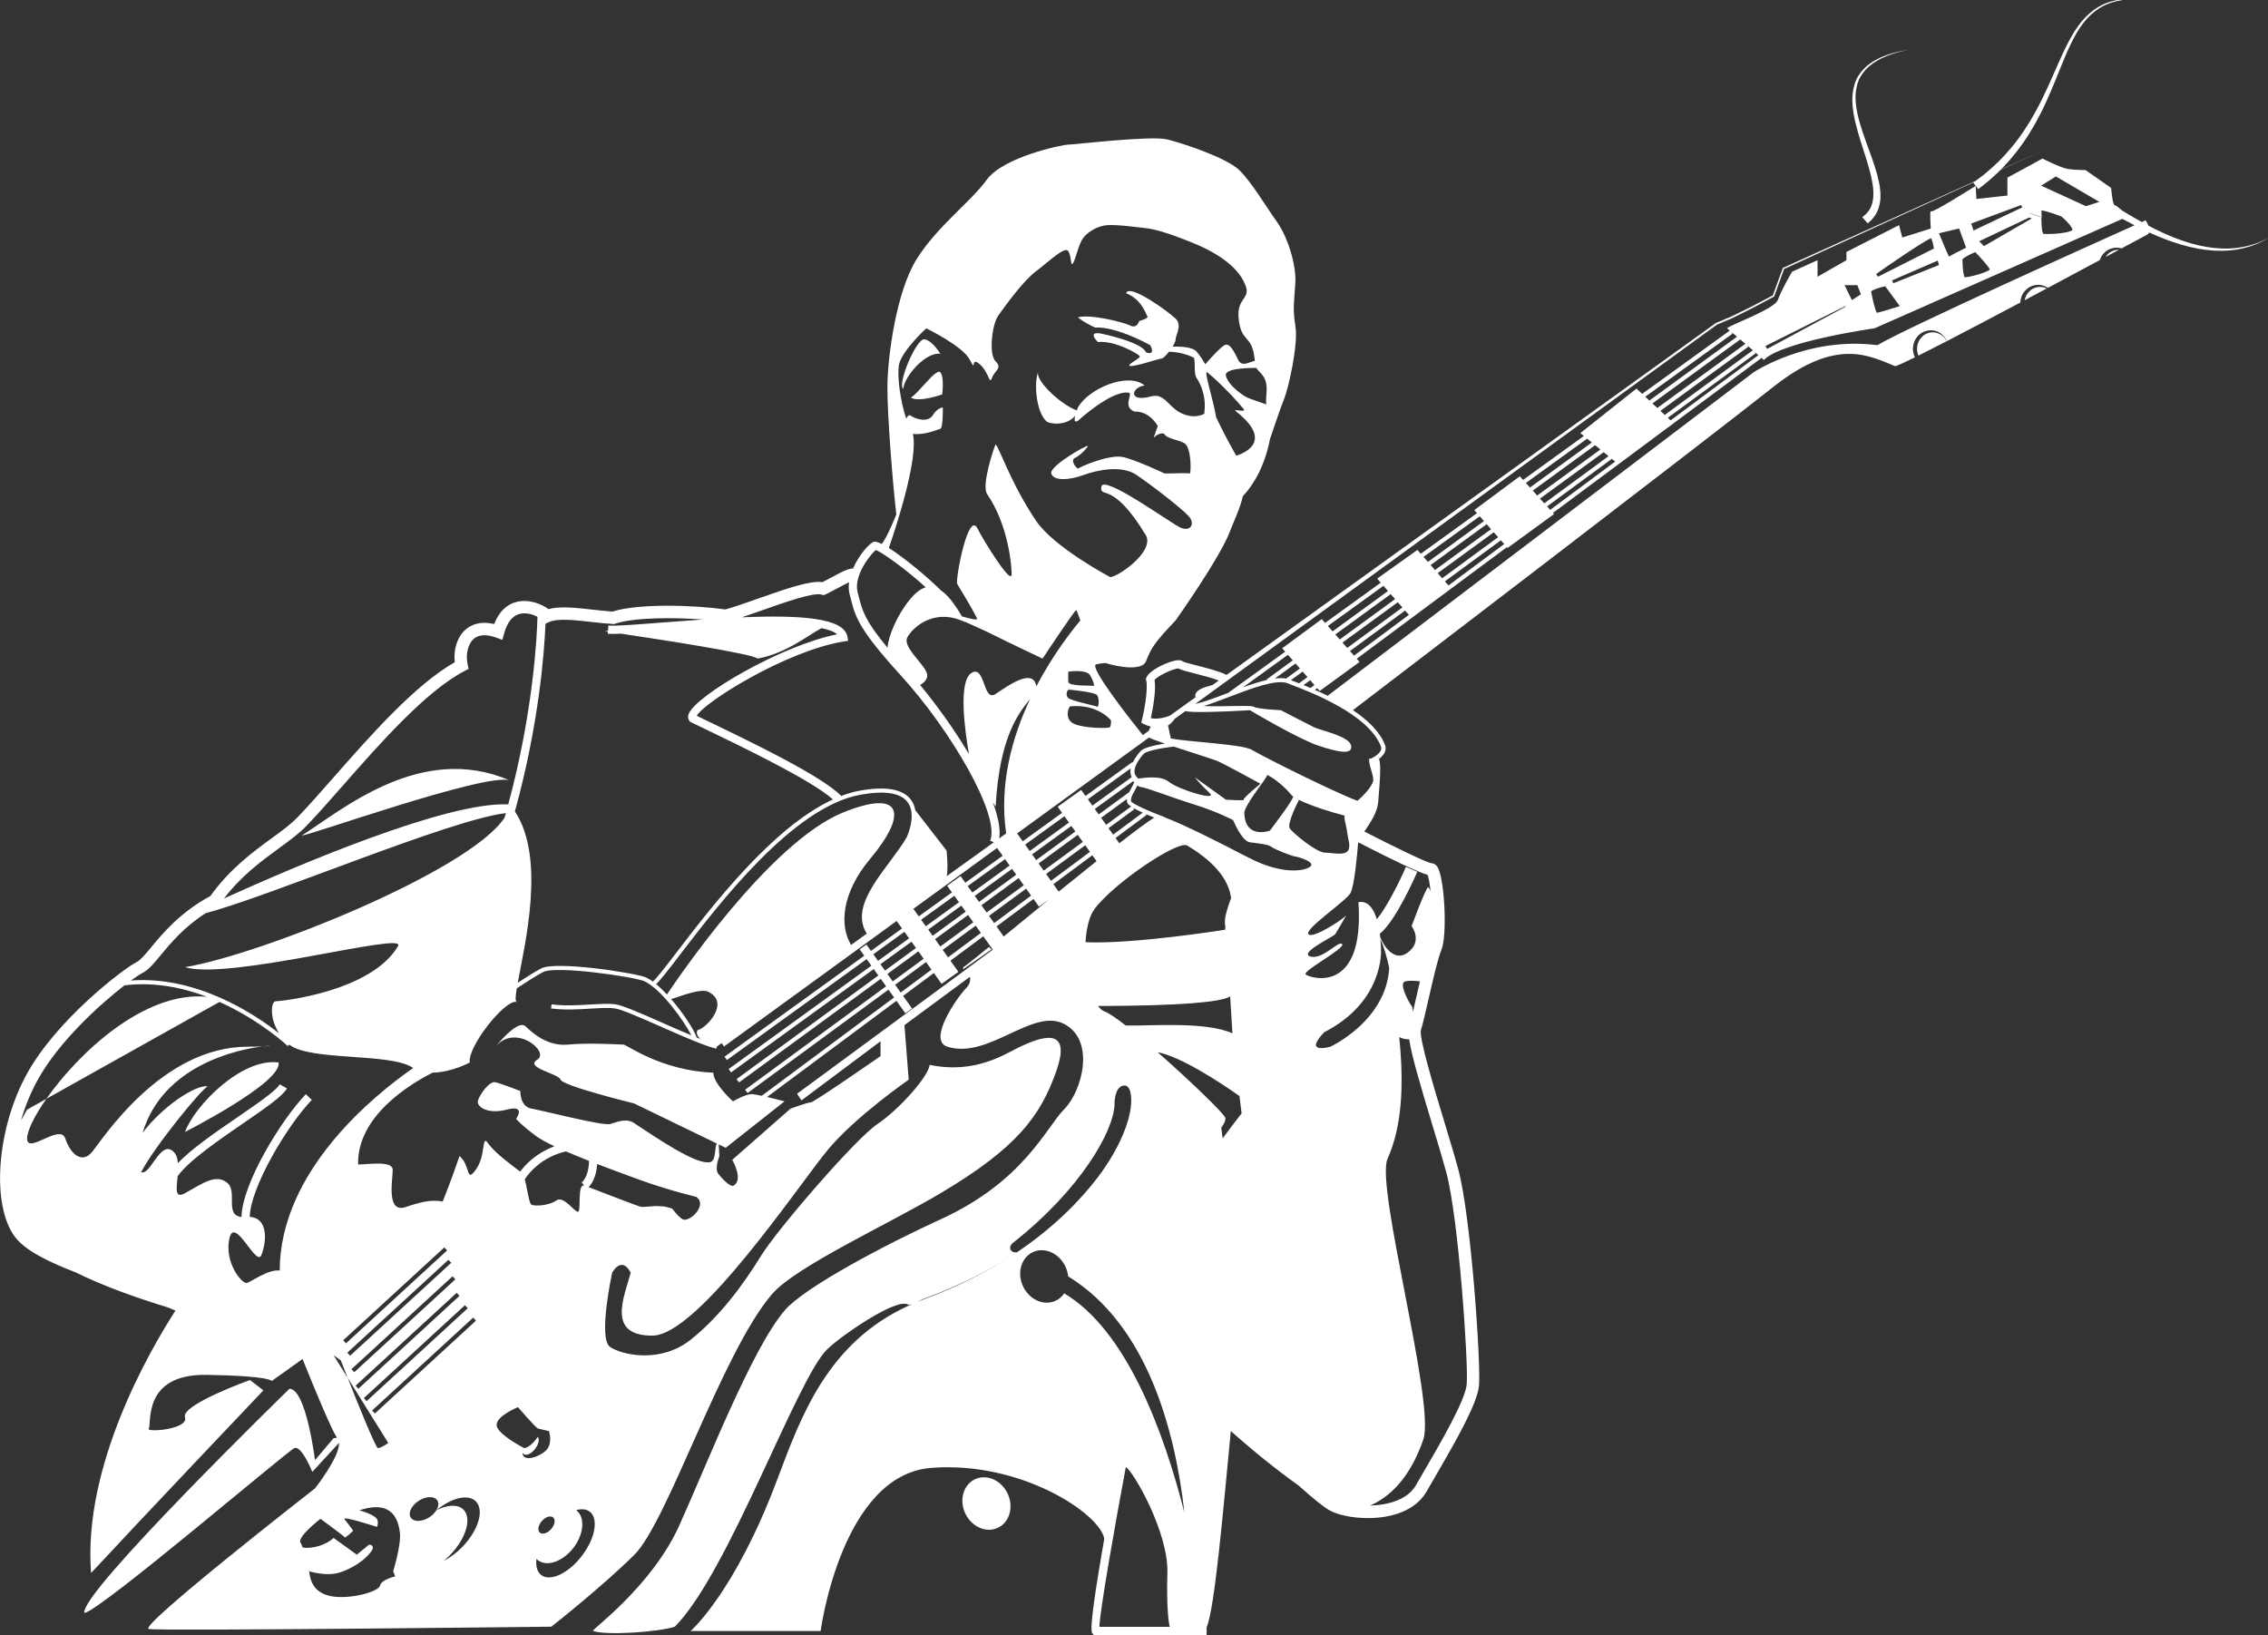 <?xml version="1.0" encoding="UTF-8" standalone="no"?>
<!-- Created with Inkscape (http://www.inkscape.org/) -->

<svg
   xmlns:dc="http://purl.org/dc/elements/1.1/"
   xmlns:cc="http://creativecommons.org/ns#"
   xmlns:rdf="http://www.w3.org/1999/02/22-rdf-syntax-ns#"
   xmlns:svg="http://www.w3.org/2000/svg"
   xmlns="http://www.w3.org/2000/svg"
   xmlns:sodipodi="http://sodipodi.sourceforge.net/DTD/sodipodi-0.dtd"
   xmlns:inkscape="http://www.inkscape.org/namespaces/inkscape"
   width="193.001mm"
   height="139.144mm"
   viewBox="0 0 193.001 139.144"
   version="1.1"
   id="svg8"
   sodipodi:docname="bb-king.svg"
   inkscape:version="0.92.2 (5c3e80d, 2017-08-06)">
  <rect x="0" y="0" width="193.001" height="139.144" fill="#333333" stroke="none"/>
  <defs
     id="defs2" />
  <sodipodi:namedview
     id="base"
     pagecolor="#ffffff"
     bordercolor="#666666"
     borderopacity="1.0"
     inkscape:pageopacity="0.0"
     inkscape:pageshadow="2"
     inkscape:zoom="1.4142136"
     inkscape:cx="394.94258"
     inkscape:cy="453.8106"
     inkscape:document-units="mm"
     inkscape:current-layer="g825"
     showgrid="false"
     inkscape:window-width="1920"
     inkscape:window-height="1000"
     inkscape:window-x="-11"
     inkscape:window-y="-11"
     inkscape:window-maximized="1"
     fit-margin-top="0"
     fit-margin-left="0"
     fit-margin-right="0"
     fit-margin-bottom="0" />
  <g
     inkscape:label="Layer 1"
     inkscape:groupmode="layer"
     id="layer1"
     transform="translate(-6.898,-26.125)">
    <g
       transform="matrix(0.353,0,0,-0.353,-1.889,197.42)"
       inkscape:label="ink_ext_XXXXXX"
       id="g823">
      <g
         transform="scale(0.1)"
         id="g825">
        <path
           inkscape:connector-curvature="0"
           id="path983"
           style="fill:#ffffff;fill-opacity:1;fill-rule:nonzero;stroke:none"
           d="m 5394.65,4309.534 c -9.67,4.95 -18.81,9.8 -27.17,14.3 l -2.14,1.19 -597.34,-263.77 c 0,0 -223.88,-31.61 -266.99,-76.39 -1.78,1.61 -3.65,3.29 -5.52,4.97 l -211.86,-157.42 0.12,-0.12 -14.21,-10.36 -276.91,-205.74 2.55,-2.82 -111.88,-81.49 -1.64,1.85 -362.03,-269 6.79,-7.68 -96.13,-70 -6,6.83 -5.53,-4.11 c 9.9,-4.34 20.25,-9.08 30.77,-14.26 l 1026.6,779.51 c 0,0 129.36,87.12 298.52,65.54 72.06,42.48 507.14,238.33 620,288.97 m -2036.78,-1105.88 -5.45,2.08 c -27.02,10.34 -87.85,-12.91 -141.5,-33.43 -22.5,-8.59 -43.16,-16.47 -60.36,-21.57 40.73,-2.21 113.62,2.8 120.71,-1.72 9.12,-5.8 65.5,-8.29 65.5,-8.29 0,0 62.19,-32.34 79.61,-40.9 17.41,-8.57 84.58,-21.29 89.56,-44.29 4.97,-22.97 -29.85,-16.8 -79.61,0 -49.75,16.83 -164.19,85.19 -164.19,85.19 0,0 -91.96,-5.74 -136.09,-4.14 -8.81,0.32 -15.7,0.95 -19.59,1.94 l -25.44,-18.47 c -5.78,-8 -11.21,-13.09 -16.35,-16.28 l 6.74,-31.33 c 44.79,-8.28 172.31,-13.74 194.88,-27.07 31.83,-18.75 194.1,-99.92 255.12,-123.15 15.7,13.95 32.63,32.12 37.23,45.78 4.28,12.68 -11.32,40.92 -8.82,55.23 l -3.99,0.21 v 0.2 l 4.68,0.11 3.3,0.26 c 5.61,2.67 29.82,14.95 24.01,29.72 -30.44,77.45 -167.96,130.09 -219.95,149.92 m 215.56,-180.07 c -0.61,1.82 -1.28,3.46 -2.11,4.65 l -0.5,-0.38 c 0.86,-1.16 2.07,-2.62 2.61,-4.27 m -207.4,-90.67 v 0 c -1.91,1.4 -3.43,2.71 -4.38,3.91 -13.27,16.58 -37.88,38.09 -57.92,48.04 0.57,-1.51 -4.62,-9.32 -8.88,-15.34 l 0.46,0.38 c 0,0 -46.99,-61.37 -46.71,-76.29 0.28,-14.93 3.58,-34.84 21.82,-43.13 18.27,-8.28 39.81,0 39.81,0 0,0 60.17,78.53 55.8,82.43 m -51.65,-121.81 c -7.45,6.22 -32.33,8.71 -52.24,11.19 -19.9,2.49 -40.54,53.49 -40.54,53.49 0,0 -40.31,21.15 -93.79,37.66 -53.49,16.52 -118.17,41.95 -128.12,41.95 -2.86,0 -5.95,1.69 -8.91,4 -1.67,-3.74 -3.79,-7.56 -5.92,-11.37 -5.37,-9.57 -11.44,-20.42 -9.08,-27.04 3.01,-6.15 44.65,-24.75 81.4,-38.24 l -0.16,-0.45 c 46.15,-17.35 138.69,-63.89 190.14,-91.09 3.32,-1.54 6.8,-3.23 10.67,-5.28 93.96,-49.87 154.81,-28.3 152.33,-17.11 -2.49,11.19 -38.55,19.9 -41.63,19.9 -3.12,0 -46.68,16.17 -54.15,22.39 m 88.73,-210.21 c 9.95,-12.44 82.94,35.66 89.56,43.95 6.62,8.29 -21.55,-38.15 -24.87,-43.95 -3.33,-5.8 -89.56,-45.61 -59.71,-53.9 29.85,-8.28 67.99,39.8 76.28,29.85 8.3,-9.95 -96.18,-64.68 -87.89,-72.97 8.28,-8.29 142.49,-52.24 127.22,174.14 23.38,4.28 36.71,-16.33 44.32,-41.17 23.53,28.52 53.93,88.67 70.16,126.26 l 27.4,-11.86 c -5.34,-12.35 -52.12,-118.78 -90.3,-149.38 0.36,-2.75 0.67,-5.41 0.96,-8 0.4,-3.95 27.54,-65.11 65.69,-37.75 38.14,27.37 9.95,64.16 9.95,64.16 0,0 31.51,85.94 39.8,94.23 2.37,-2.26 4.28,-5.68 5.87,-9.88 -2.02,17.85 -4.52,32.41 -7.05,39.17 -22.35,6.42 -78.54,32.8 -167.44,78.57 -2.06,-26.02 -9.09,-106.17 -18.79,-122.79 -11.6,-19.9 -111.11,-86.25 -101.16,-98.68 m 251.59,-188.37 c 2.63,11.16 5.53,23.77 8.51,36.79 2.83,12.45 5.78,25.31 8.75,37.93 -12.8,1.44 -31.9,2.68 -38.33,-1.61 -9.95,-6.63 8.3,-44.3 18.25,-57.8 2.4,-3.25 3.06,-8.75 2.82,-15.31 m -8.63,-64.96 c -6.59,-0.52 -16.51,1.03 -24.01,5.45 2.33,-24.05 4.11,-47.31 4.95,-67.16 3.31,-78.69 -3.32,-160.1 -33.18,-226.45 -29.85,-66.34 116.1,-590.401 86.24,-676.639 -24.82,-71.719 -65.09,-131.5 -128.3,-159.191 43.97,1.23 90.74,14.492 110.37,48.851 6.03,10.559 12.98,22.488 20.43,35.301 39.09,67.109 98.17,168.539 102.06,207.547 4.83,48.191 -19.75,403.691 -49.3,512.031 -8.71,31.93 -20.74,71.67 -33.47,113.72 -31.39,103.71 -50.37,169.21 -55.79,206.54 m -204.82,17.01 c -52.24,-54.73 14.94,-34.83 14.94,-34.83 0,0 133.87,61.41 141.74,189.39 -5.42,25.64 -12.42,50.13 -21.18,69.48 1.32,-14.58 1.32,-25.03 1.32,-25.03 0,0 8.71,-124.39 -136.82,-199.01 m -199.2,-195.71 -5.21,41.85 c -46.82,33.02 -140.72,94.87 -197.24,105.63 76.56,-67.19 158.04,-145.87 162.85,-157.43 2.18,-5.27 -2.09,-14.28 -9.45,-24.63 1.02,-7.1 2.17,-15.71 3.42,-25.68 27.17,37 45.63,60.26 45.63,60.26 m -173.22,-1237.611 c -2.91,9.961 -8.15,51.121 -5.7,129.571 3.1,98.878 -83,246.519 -100.18,255.562 -27.63,-147.512 -62.34,-345.32 -63.8,-385.133 z m 35.3,275.403 c -22.33,198.218 -89.37,451.868 -279.81,569.158 l -0.27,-1.11 c -0.69,8.47 -2.94,17.11 -6.91,25.44 -15.42,32.23 -50.7,47.45 -78.78,34.01 -28.1,-13.43 -38.38,-50.45 -22.95,-82.67 15.41,-32.23 50.69,-47.45 78.77,-34.01 8.42,4.02 15.18,10.18 20.18,17.66 v -0.01 c 149.73,-88.76 239.56,-331.199 289.77,-528.468 m -403.8,627.308 c 91.9,61.79 153.63,127.01 193.61,179 58.01,75.41 93.17,163.49 78.93,211.03 l -0.16,0.4 -0.68,1.73 c -2.89,6.7 -8.1,12.28 -17.61,9.11 -19.9,-6.63 -18.78,-45.49 -18.78,-45.49 -1.76,-61.57 -78.99,-202.07 -244.41,-332.66 -13.23,-10.43 -6.87,-24.88 9.1,-23.12 -60.56,-40.71 -134.19,-78.71 -223.44,-111.64 -5.78,-2.13 -11.43,-5.16 -17,-7.89 5.58,2.26 11.21,4.51 17,6.65 89.25,32.93 162.88,72.17 223.44,112.88 m 192.08,942.89 -10.18,14.24 -93.88,-69.74 12.74,-17.84 c 30.96,25.06 62.11,50.12 91.32,73.34 m -114.72,-92.33 -24.09,-17.23 -13.18,18.44 -89.14,-66.24 17.3,-24.23 c 32.07,26.38 69.94,57.42 109.11,89.26 m -199.66,-168.39 64.26,47.4 -0.24,0.34 0.22,-0.26 -4.48,6.28 -18.47,25.85 -79.2,-58.85 19.19,-26.85 -40.49,-28.91 -18.64,26.09 -74.19,-55.15 21.66,-30.31 -16.19,-11.57 -21.45,30.02 -311.88,-231.75 c 20.91,-4.87 42.07,-10.57 42.07,-10.57 l -141.8,-111.95 -16.85,8.17 1.51,-28.49 c 0,0 -12.03,-29.26 -2.9,-41.7 9.11,-12.43 29.4,-33.22 36.9,-29.17 25.29,13.66 -2.91,62.17 -2.91,62.17 l 140.67,123.55 c 0,0 41.25,14.93 48.72,14.93 7.46,0 168.11,111.53 168.11,111.53 v 35.79 l -190.66,-142.48 -10.59,16.01 z m -604.92,-437.65 c 1,10.52 2.5,15.53 3.95,17.79 l -199.64,96.64 c 0,0 -172.07,42.25 -177.04,57.2 -4.98,14.94 -87.9,29.04 -56.4,48.11 31.52,19.07 -53.06,88.73 -100.33,31.52 19.9,24.87 57.22,63.39 72.15,49.11 14.92,-14.28 52.24,-49.11 101.99,-44.14 49.75,4.98 126.87,0 134.33,0 7.47,0 90.8,-63.02 216.43,-67.68 0,-26.85 47.27,-69.14 47.27,-69.14 0,0 29.85,17.42 44.78,17.42 4.6,0 13.99,-1.68 24.72,-3.98 l 318.91,236.99 -13.45,18.81 -339.68,-249.21 -5.89,8.03 339.77,249.28 -12.82,17.96 -341.68,-249.67 -5.87,8.03 341.76,249.74 -11.07,15.49 -344.03,-249.12 -5.84,8.07 344.09,249.15 -11.36,15.89 -336.84,-243.26 -5.83,8.06 336.88,243.3 -10.98,15.37 16.19,11.56 10.92,-15.29 74.92,54.11 -12.9,18.06 -416.18,-302.53 -5.83,8.07 c -4.53,-3.28 -8.49,-6.18 -11.67,-8.48 l -1.11,-4.86 c -27.99,6.47 -81.7,30.14 -133.63,53.05 -48.46,21.37 -94.22,41.58 -110.58,43.9 -15.05,2.16 -35.43,0.94 -59.07,-0.47 -29.49,-1.75 -62.95,-3.75 -95.1,0.45 l 1.28,9.88 c 31.24,-4.06 64.17,-2.12 93.23,-0.41 24.16,1.46 45.03,2.69 61.07,0.4 17.71,-2.53 61.95,-22.05 113.19,-44.63 23.66,-10.44 47.66,-21.02 69.34,-30.03 -15.84,32.47 -73.24,113.03 -113.91,130.67 -24.1,10.47 -213.21,38.11 -243.59,21.75 -16.65,-8.96 -42.4,-25.41 -63.27,-39.12 -3.05,-18.57 -3.9,-30.48 -0.46,-32.8 -28.19,6.65 -119.41,-109.44 -112.77,-145.92 0,0 -44.18,-24.13 -89.34,-24.44 -54.27,-27.38 -182.71,-104.62 -179.9,-221.48 23.64,0 83.42,10.18 83.42,-13.03 0,-23.23 -16.55,-106.02 31.55,-89.45 48.09,16.58 66.82,16.64 88.98,13.32 0,0 22.99,57.25 40.41,109.5 27.36,-22.39 14.92,-67.15 39.8,-32.32 24.87,34.83 12.45,87.08 29.86,62.19 16.25,-23.21 60.66,-55.09 76.63,-67.33 14.87,19.92 41.47,45.84 82.75,61.02 -18.65,8.77 -33.73,16.87 -43.08,23.73 -37.31,27.37 -49.44,42.29 -49.44,42.29 0,0 25.04,34.82 -22.23,22.38 -47.26,-12.43 -74.55,7.47 -69.58,22.4 4.98,14.93 27.4,47.22 42.32,43.51 14.93,-3.71 59.73,-21.13 59.73,-21.13 0,0 -1.69,-37.31 26.52,-42.29 28.22,-4.97 172.5,-42.29 189.91,-37.31 17.42,4.97 38.16,14.92 57.65,2.49 19.48,-12.44 119.4,-82.51 163.77,-92.88 23.86,-5.58 29.41,-0.93 31.92,25.71 m -44.36,-111.94 c 7.46,0 -55.98,12.43 -138.06,42.28 -30.09,10.94 -66.42,24.23 -102.25,38.01 -1.2,-17.86 -5.92,-40.59 -20.47,-55.83 32.28,-12.04 115.25,-44.68 123.96,-46.85 9.95,-2.49 34.21,3.11 49.13,0.62 7.94,1.63 28.48,-5.62 28.48,-5.62 0,0 19.4,-26.71 29.36,-26.71 19.9,0 52.87,36.68 29.85,54.1 m -258.15,-757.67 c -8.33,6.371 -19.87,7.282 -32.75,3.66 l 0.22,-0.14 c 21.82,-16.711 18.85,-57.25 -6.64,-90.531 -25.49,-33.289 -63.86,-46.739 -85.67,-30.02 -1.28,0.992 -2.48,2.063 -3.6,3.211 -2.07,-17.121 1.5,-31.281 11.47,-38.918 21.82,-16.703 65.7,3.938 98,46.117 32.29,42.18 40.78,89.922 18.97,106.621 m -87.99,-14.109 c -6.12,5.461 -18.33,1.758 -27.28,-8.289 -8.96,-10.031 -11.28,-22.602 -5.17,-28.063 6.11,-5.449 18.32,-1.73 27.29,8.289 8.96,10.051 11.27,22.602 5.16,28.063 m -68.71,815.159 c 6.4,-21.99 9.8,-57.11 15.97,-60.8 8.31,-4.97 43.14,-2.48 60.55,9.95 17.42,12.44 44.78,-29.86 52.25,-27.36 7.46,2.48 -2.49,68.88 14.92,63.04 l -6.43,7.59 c 13.59,11.55 17.34,34.73 17.76,52.07 -19.5,7.66 -38.38,15.35 -55.68,22.8 -1.25,-0.31 -2.45,-0.56 -3.77,-0.91 -52.9,-13.51 -83.01,-47.17 -95.57,-66.38 m 54.96,-649.128 c 12.16,18.078 3.31,42.309 3.31,42.309 l -26.52,6.199 c -4.98,1.66 -48.11,51.41 -48.11,51.41 0,0 -51.4,-20.73 -51.4,-42.711 0,-21.969 66.34,-55.969 66.34,-55.969 0,0 14.31,-0.191 33.17,27.372 10.37,-18.454 -24.56,-56.723 -37.34,-38.622 1.59,-27 49.98,-5.75 60.55,10.012 m -173.06,-126.863 c -18.66,18.242 -58.79,8.242 -94.98,-21.688 5.2,8.489 6.54,17.278 2.43,23.661 -7.07,10.98 -27.16,10.628 -44.87,-0.782 -17.71,-11.398 -26.33,-29.55 -19.27,-40.519 7.07,-10.961 27.14,-10.61 44.86,0.789 7.34,4.719 13,10.621 16.76,16.68 26.58,13.492 51.62,15.261 65.22,1.96 21.24,-20.761 6.54,-70.269 -32.85,-110.55 -4.69,-4.77 -9.5,-9.2 -14.39,-13.27 14.85,7.602 30.17,18.781 44.24,33.168 39.4,40.293 54.1,89.793 32.85,110.551 m -199.04,-168.547 c 0,0 19.78,63.316 16.17,93.289 -6.85,56.59 -41.05,72.129 -97.65,53.469 13.68,-3.91 40.01,-12.93 43.33,-22.879 3.32,-9.949 -1.04,-17.121 -1.04,-17.121 0,0 -86.24,28.199 -77.96,18.25 8.3,-9.961 20.75,-27.379 20.75,-27.379 0,0 -19.08,-19.063 -20.75,-15.75 -1.64,3.32 -58.23,44.359 -58.23,44.359 0,0 -61.583,-47.511 -46.653,-59.129 l 3.734,-9.902 c 24.869,-4.41 58.799,7.352 74.629,23.02 l 55.97,-40.43 29.65,24.262 c 0,0 17.42,-0.661 3.94,-18.051 -23.64,-30.469 -62.96,-45.988 -79.04,-50.36 -27.22,-7.39 -63.23,2.321 -69.262,4.059 -0.129,1.359 -0.242,2.711 -0.336,4.02 l -0.629,-3.727 0.965,-0.293 c 2.242,-22.789 10.882,-52.199 53.142,-60.039 44.78,-8.301 114.22,10.59 117.54,25.5 3.32,14.91 36.48,22.18 36.48,22.18 z m -109.85,466.289 c 24.35,-61.621 67.82,-169.641 73.15,-169.641 7.46,0 24.88,12.442 24.88,12.442 l -98.03,157.199 c -9.72,24.578 -16.41,41.809 -16.41,41.809 l -17.41,12.429 z m 239.87,306.809 -6.73,7.32 -243.8,-223.89 6.74,-7.33 z m 9.95,-29.85 -6.73,7.32 -243.8,-223.89 6.74,-7.319 z m 9.95,-39.81 -6.73,7.33 -243.8,-223.901 6.74,-7.308 z m 9.95,-39.8 -6.73,7.32 -243.8,-223.88 6.74,-7.328 z m -210.72,-276.271 6.73,-7.328 243.8,223.899 -6.74,7.32 z m 230.62,246.421 -6.73,7.32 -243.79,-223.889 6.73,-7.321 z m -711.518,379.31 c 8.321,-6.55 11.805,-17.24 12.895,-29.36 33.258,34.83 89.543,73.47 144.672,111.28 45.218,30.99 91.976,63.04 100.804,78.48 l 17.285,-9.88 c -10.562,-18.45 -47.476,-44.34 -106.832,-85.03 -56.804,-38.94 -131.152,-89.97 -156.718,-126.78 -2.762,-29.56 -7.325,-54.64 17.746,-40.7 44.777,24.87 74.633,47.25 101.996,24.87 25.473,-20.83 -7.203,-78.28 34.281,-82.13 1.738,81.59 96.344,234.62 155.059,295.9 l 14.37,-13.76 c -60.784,-63.47 -148.046,-211.65 -149.616,-281.99 46.976,-2.89 39.714,-64.04 28,-92.15 -12.442,-29.85 -64.68,97.01 -77.118,39.8 -12.441,-57.22 29.852,-109.46 42.289,-106.98 8.711,1.75 51.622,33.9 79.098,29.94 0.578,239.13 225.687,421.4 321.937,488.4 -0.99,0.58 -2.03,0.97 -3.01,1.6 -54.73,34.82 -246.275,14.92 -296.032,54.72 l -3.426,-3.6 c -1.141,1.07 -66.863,62.7 -164.641,106.38 l -417.363,-233.52 c 76.562,109.37 235.863,260.25 386.988,246.03 -58.902,22.28 -127.043,36.18 -198.582,27.53 -59.39,-45.83 -158.672,-135.91 -209.328,-227.97 -17.183,-31.21 -30.457,-64.31 -40.191,-97.48 4.965,8.73 9.945,17.33 14.675,25.9 l 46.438,25.99 c -29.242,-41.78 -46.438,-77.53 -46.438,-95.65 0,-39.87 79.606,37.33 92.043,0 12.442,-37.3 39.805,-62.17 64.684,-32.33 24.871,29.85 166.668,253.59 375.633,253.66 15.09,0.01 26.5,0.26 34.922,0.56 -58.563,-7.08 -240.004,-44.9 -288.879,-208.38 45.922,61.73 127.445,117.15 156.941,112.11 -13.808,-5.2 -127.453,-143.65 -160.437,-206.64 22.093,-9.09 45.093,75.35 75.855,51.18 m -100.433,410.65 c 159.437,11.95 299.578,-82.01 357.144,-127.32 -23.687,36.69 -19.785,77.38 -7.945,77.38 14.93,0 230.512,23.45 294.792,133.09 21.15,36.07 -406.734,-83.33 -513.706,-51 180.898,29.77 684.926,230.85 770.446,360.35 1.06,3.68 2.04,7.31 3.07,10.96 -134.46,-15.51 -565.883,-199.49 -723.715,-241.2 -52.344,-33.64 -84.11,-71.9 -108.192,-101 -16.621,-20.1 -29.754,-35.96 -44.39,-43.29 -5.481,-2.73 -15.09,-8.95 -27.504,-17.97 m 224.285,197.72 c 172.832,78.37 536.966,234.15 685.316,226.75 60.82,225.38 69.26,406.13 70.4,452.24 -10.15,5.3 -26.11,10.71 -41.5,7.34 -18.16,-3.98 -31.23,-19.92 -38.81,-47.36 l -4.32,-15.63 -15.22,5.58 c -16.02,5.88 -38.34,10.1 -53.63,-3.08 -14.04,-12.12 -20.05,-36.8 -14.92,-61.41 l 2.3,-11.02 -9.99,-5.23 c -93,-48.69 -203.35,-174.13 -292.03,-274.9 -32.16,-36.59 -62.54,-71.13 -88.917,-98.45 -17.863,-18.51 -41.394,-35.69 -66.293,-53.87 -42.464,-31.03 -90.171,-65.92 -132.386,-120.96 m 775.066,662.41 c -2.68,-65.81 -15.25,-240.65 -73.74,-452.57 74.69,-112.25 23.97,-320.26 6.86,-412.91 19.3,12.55 41.13,26.31 56.2,34.43 35.28,19 228.71,-11.17 252.27,-21.38 5.44,-2.36 11.23,-5.92 17.2,-10.22 9.41,7.87 30.61,35.56 56.97,69.96 83.94,109.66 230.98,301.69 377.2,369.06 -54,47.58 -214.11,124.54 -332.45,181.44 l -11.98,5.76 -1.43,1.77 c -2.16,2.7 -5.25,8.52 -1.86,17.32 16.88,43.67 221.62,164.3 357.67,191.71 -6.9,6.49 -20,11.3 -37.42,14.78 -30.08,-15.12 -83.27,-60.17 -153.9,-73.31 -14.96,12.24 -236.87,46.27 -329.33,60.04 -13.62,-0.61 -24.54,-0.79 -32.02,-0.32 l 0.32,4.99 c -5.38,0.79 -8.39,1.21 -8.39,1.21 0,0 3.05,0.41 8.54,1.09 l 0.81,12.57 c 19.99,-1.3 70.96,2.73 129.97,7.37 33.52,2.64 66.21,5.09 97.71,7.21 -73.63,5.63 -167.52,4.79 -211.07,-10.03 l -2.8,-0.95 -2.95,0.19 c -17.36,1.08 -35.25,3.1 -52.57,5.02 -39.54,4.43 -80.43,9 -100.4,0 z m 473.02,15.28 c 144.04,6.05 246.58,-1.62 254.84,-46.47 l 1.84,-10.04 -10.06,-1.59 c -138.49,-22.08 -337.96,-146.87 -354.93,-179.31 l 4.42,-2.13 c 131.3,-63.12 294.51,-141.57 343.97,-190.96 14.68,5.6 29.34,9.92 43.89,12.56 62.54,11.41 104.12,4.28 123.62,-21.22 5.99,-7.83 9.27,-16.72 10.88,-25.81 l 75.35,-97.17 c 0,0 4.4,-38.02 0.58,-61.59 l 113.52,81.62 -8.92,3.52 c 24.78,62.66 -96.95,268.55 -214.26,397.25 -102.86,112.87 -110.27,141.57 -121.48,185 -0.93,3.62 -1.89,7.34 -2.94,11.22 -2.57,9.54 -2.82,19.57 -1.5,29.62 -7.45,-3.37 -17.19,-8.61 -25.11,-12.87 -9.36,-5.01 -19.95,-10.71 -30.72,-15.86 l -5.19,-2.47 -5.5,1.63 c -19.32,5.7 -89.99,-19.22 -141.58,-37.43 -17.76,-6.27 -34.81,-12.24 -50.72,-17.5 m 279.53,60.06 c 1.08,-3.95 2.04,-7.74 3,-11.44 8.45,-32.71 14.66,-56.52 68.93,-121.78 1.89,25.97 20.94,75.18 52.8,114.69 13.21,16.37 26.14,27.03 39.39,30.83 -47.23,43.19 -105.46,84.64 -120.38,89.92 -10.74,-8.26 -54.76,-61.39 -43.74,-102.22 m 75.09,107.16 c 39.75,-25.01 98.51,-74.89 125.41,-102.19 15.7,-10.48 32.38,-30.8 50.79,-62.73 21.42,-6.23 38.81,-10.07 36.4,-5.03 -13.3,27.96 -44.21,76.63 -47.7,83.23 -4.97,9.46 26.42,178.56 48.93,133.51 14.92,-29.85 80.85,-136.01 82.09,-111.13 0.92,18.19 -7.46,119.42 -58.88,194.04 -14.9,21.65 18.69,119.42 20.4,119.42 6.28,0 35.17,-91.22 97.53,-183.68 43.38,-64.31 178.53,-135.57 178.53,-135.57 13.67,-2.49 106.3,58.61 86.95,99.42 -82.1,136.83 -111.83,87.15 -108.1,118.25 3.73,31.1 167.92,-88.31 190.3,-98.27 22.4,-9.95 33.59,4.98 24.88,21.15 -8.7,16.17 -95.77,82.09 -130.6,105.72 -34.83,23.64 -92.87,12.45 -127.69,-0.41 -34.84,-12.85 -72.57,-14.51 -77.54,3.74 -4.98,18.24 87.06,70.06 87.83,66.33 0.76,-3.73 -20.66,-24.87 -30.61,-28.61 -9.95,-3.73 -2.5,-19.9 7.05,-26.12 4.98,4.98 76.28,34.84 107.8,28.2 31.51,-6.63 101.16,-39.8 101.16,-39.8 18.24,0 51.41,1.66 61.37,0 3.31,19.9 0,58.04 -9.96,69.65 -9.95,11.61 -44.78,11.61 -53.07,26.53 -11.61,3.33 -24.87,-9.94 -24.87,-9.94 l 9.95,28.19 c 0,0 -19.09,36.48 -56.6,34.83 -30.48,13.26 -0.32,43.79 -14.35,45.61 -42.07,5.41 -121.43,-67.82 -121.43,-67.82 0,0 -11.96,-8.81 -6.81,12.09 -20.12,-25.11 -62.17,-20.4 -69.49,-13.1 -24.87,23.22 -29.85,92.87 -19.9,117.75 -4.86,-21.09 53.63,-76.91 93.45,-91.81 0.81,2.24 1.71,4.61 2.75,7.23 25.71,45.61 121.05,86.23 160.86,52.85 -32.34,-3.54 -41.04,-41.66 14.93,-26.32 36.63,10.04 42.29,-32.34 84.58,-44.78 19.73,-5.8 34.51,-2.2 44.73,3.28 -0.42,1.73 -0.66,2.78 -0.66,2.6 0,-0.95 8.8,42.02 -18.56,83.68 -7.12,10.83 -2.47,35.94 -6.1,48.33 -14.19,7.54 -36.42,14.07 -60.24,14.73 -6.78,-8.65 -13.95,-15.76 -17.63,-16.42 -14.94,-2.69 -64.26,-19.67 -75.88,-18.03 -11.61,1.65 23.22,17.83 23.22,22.8 0,4.98 -61.36,39.81 -101.16,34.83 -28.19,29.86 10.22,19.91 10.22,19.91 0,0 96.48,-19.95 105.87,-44.79 24.88,-8.29 9.95,17.45 9.95,17.45 0,0 -81.27,45.77 -132.68,42.35 -31.5,14.83 -41.45,24.79 -41.45,24.79 29.85,8.29 109.45,-11.62 126.03,-19.91 16.59,-8.29 21.56,10.95 21.56,10.95 0,0 23.22,6.27 19.9,10.94 -3.31,4.65 -13.27,41.13 -51.41,56.06 6.64,24.87 102.82,-44.77 119.41,-61.36 16.58,-16.59 0,-38.11 0,-49.74 0,-4.02 -3.05,-10.61 -7.37,-17.59 17.44,0.51 48.07,-0.4 57.96,-12.12 8.92,-10.61 16.51,-22.77 20.89,-30.29 7.19,8.26 34.79,39.48 46.28,45.92 13.26,7.43 24.87,-19.1 33.16,-35.69 8.29,-16.58 23.83,-6.41 38.46,-2.36 l 1.56,0.24 c -6.37,67.49 -33.18,40.13 -39.19,103.28 -4.57,48.1 28.02,45.61 17.41,76.3 -14.65,42.44 -61.36,77.52 -126.03,104.06 -64.69,26.53 -97.44,34.41 -114.03,36.07 -16.58,1.67 -68.41,9.13 -93.28,7.46 -24.89,-1.65 -53.07,-18.24 -63.03,-38.14 -9.95,-19.9 -13.26,-41.46 -19.9,-53.06 -6.62,-11.62 -3.31,14.92 -11.6,28.19 -8.3,13.26 -44.79,-23.22 -77.78,-48.1 -32.99,-24.87 -74.81,-84.58 -90.64,-106.14 -15.86,-21.56 -23.97,-94.53 -6.89,-111.12 17.06,-16.58 -2.16,-21.56 -8.79,-39.8 -6.64,-18.24 -6.64,13.27 -29.85,33.18 -23.22,19.92 -6.64,-23.23 -23.22,9.94 -16.59,33.17 -105.29,76.29 -105.29,76.29 0,0 -57.89,-53.05 -65.43,-86.23 -6.04,-26.57 3.39,-91.83 17.17,-131.74 3.07,5.89 5.96,11.03 11.06,7.35 11.48,-8.3 41.32,-17.43 52.93,1.24 11.61,18.66 24.2,18.66 24.2,18.66 0,0 0.68,-49.76 -5.95,-51.41 -4.9,-1.23 -38.39,-16.01 -66.39,-12.24 14.52,-60.34 -43.14,-232.65 -57.88,-275.03 m 909.62,346.06 c -0.3,8.59 -0.15,17.47 0.76,26.61 4.16,41.56 -16.68,47.81 -24.51,61.34 -32.33,-0.03 -77.64,-2.9 -73.34,-19.05 6.64,-24.87 43.13,-48.5 51.41,-52.44 5.36,-2.54 29.33,-10.36 45.68,-16.46 m -72.63,-16.92 c -10.65,8.38 27.18,-4.74 17.89,6.4 -34.9,41.91 -76.65,79.86 -87.13,87.72 -9.66,7.26 14.12,-64.65 21.33,-108.08 9.59,-20.47 25.68,-53.04 48.36,-92.83 20.2,6.3 90.81,34.97 -0.45,106.79 m -400.94,-670.84 h -3.3 c -1.66,0 -8.2,-12.32 -0.38,-19.78 7.83,-7.47 64.22,-18.09 69.2,-21.07 4.97,-3 6.64,20.91 0,28.26 -6.64,7.36 -65.52,12.59 -65.52,12.59 m 1.67,-39.98 c -4.38,-0.38 -15.77,-30.67 8.28,-41.97 24.06,-11.34 82.1,-11.34 86.25,-8.85 4.15,2.49 3.32,16.83 3.32,16.83 0,0 -30.69,40.06 -97.85,33.99 m 47.27,75.22 c -7.47,12.44 -42.3,9.95 -52.24,8.31 0,0 -0.84,-14.12 0,-24.89 0.83,-10.78 58.87,-8.3 61.36,-9.22 2.48,-0.93 -1.67,13.36 -9.12,25.8 m -409.66,-23.79 c 41.27,-49.59 83.52,-108.81 117.87,-166.68 -9.89,56.45 -26.28,174.74 5.7,195.44 33.68,21.79 27.51,-71.09 58.54,-50.47 31.02,20.62 86.93,61.15 97.53,22.24 0.35,-1.35 0.58,-2.63 0.71,-3.87 38.82,74.24 82.37,130.62 106.07,158.9 -5.11,14.58 -8.99,24.95 -10.07,24.95 -3.46,0 -81.13,-116.92 -81.13,-116.92 0,0 -83.76,39.42 -128.18,61.92 -7.64,3.85 -32.47,15.05 -58.92,26.92 l 0.53,-0.95 c -76.3,36.5 -127.71,-14.92 -139.32,-36.72 -11.61,-21.81 34.83,-59.46 45.63,-82.68 7.8,-16.75 -6.41,-27.42 -14.96,-32.08 m 207.53,-357.82 c -17.37,119.15 14.64,232.41 57.61,323.75 -25.17,-31.12 -73.51,-87.01 -83.03,-258.96 -2.22,3.23 -4.39,6.48 -6.52,9.66 12.64,-34.24 18.65,-64.17 15.27,-86.44 z m 26.45,0.04 13.55,-18.95 94.8,68.46 -10.54,14.74 56.67,40.52 10.34,-14.47 113.15,81.7 0.79,-1.08 c 5.76,12 14.38,22.45 18.84,27.41 7.95,8.83 36.88,14.78 58.61,18.13 -18.2,6.24 -32.76,11.55 -38.45,14.52 z m 69.9,-97.81 11.8,-16.49 93.86,69.76 -11.38,15.91 z m -18.09,25.34 12.3,-17.23 94.3,69.17 -12.2,17.05 z m -15.69,21.94 9.89,-13.85 94.41,68.99 -9.58,13.44 z m -5.79,8.09 94.71,68.58 -10.91,15.28 -94.8,-68.46 z m -98.1,-156.37 12.39,-17.34 89.14,66.24 -12,16.79 z m -18.29,25.6 12.5,-17.5 89.53,65.69 -12.38,17.32 z m -93.37,-107.51 12.9,-18.02 79.19,58.84 -12.53,17.54 z m -18.44,25.81 12.66,-17.72 79.54,58.37 -12.54,17.56 z m -5.79,8.09 79.67,58.21 -10.43,14.58 -79.89,-57.86 z m -90.41,-118.01 13.38,-18.72 74.21,55.13 -13.06,18.27 z m -18.59,26.03 12.8,-17.93 74.54,54.68 -12.71,17.78 z m -16.8,23.53 11.02,-15.43 74.62,54.53 -10.79,15.1 z m 57.79,78.07 -74.93,-54.11 11.34,-15.87 74.86,54.21 z m 120.32,86.89 -79.99,-57.76 11.24,-15.72 79.9,57.86 z m -98.77,-31.5 13,-18.17 79.97,57.76 -11.53,16.15 32.39,23.15 11.42,-15.99 90.02,65.01 -13.44,18.8 z m 147.95,31.13 10.33,-14.44 89.65,65.52 -10.04,14.05 z m 84.16,73.22 -11.06,15.46 -90.02,-65.01 11.13,-15.57 z m -727.59,-303.86 c -19.69,9.17 -82.69,-17.65 -87.67,-17.65 l -1.34,0.22 c 30.24,-34.8 56.63,-76 62.09,-93.26 2.86,-1.14 5.66,-2.24 8.39,-3.32 -6.74,6.93 -10.23,14.66 -6.35,21.14 20.96,3.77 80.36,67.04 24.88,92.87 m 345.39,112.54 37.83,27.19 c -46.02,72.05 54.51,160.16 96.78,232.97 l -0.21,0.1 c 0.25,0.53 25.01,53.53 1.55,84.15 -17.05,22.27 -55.38,28.14 -113.92,17.46 -162.03,-29.58 -339.69,-261.63 -435.11,-386.28 -29.1,-38.02 -46.64,-60.67 -56.96,-70.12 8.65,-7.08 17.47,-15.59 26.2,-24.95 23.84,35.89 247.72,367.37 425.17,438.97 141.8,57.21 156.72,-2.18 64.68,-111.95 -69.36,-82.72 -74.22,-161.6 -46.01,-207.54 m 673.99,425.49 -103.17,-74.51 10.85,-15.2 94.88,68.7 c -3.54,6.55 -4.02,13.79 -2.56,21.01 m 8.42,-33.59 c -0.85,1 -1.64,1.94 -2.36,2.84 l -92.59,-67.05 9.42,-13.19 73.38,53.64 c 1.65,3.33 3.47,6.62 5.26,9.8 2.26,4.03 5.49,9.82 6.89,13.96 m 20.6,-73.11 c -8.51,3.86 -16.57,7.89 -23.06,11.72 l 2.68,-3.62 -62.07,-45.54 11.13,-15.56 z m 27.78,-11.81 c -6.28,2.5 -13.09,5.3 -19.89,8.27 l 1.42,-1.93 -74.84,-55.62 9.06,-12.67 c 37.98,29.5 68.42,52.17 84.25,61.95 m 79.36,-67.42 c -22.11,13.17 -175.8,-89.65 -223.07,-152.67 -13.09,-17.47 -20.03,-47.3 -21.96,-80.39 117.25,-5.08 337.24,30.22 337.24,30.22 0,0 0.24,-1.08 0.68,-3.02 -0.09,1.04 -0.19,2.19 -0.27,3.17 l -0.41,-0.15 c -1.39,0 -1.15,1.6 0,4.6 -0.39,4.08 -0.72,7.27 -1.02,9.22 -2,13.8 6.06,39.65 14.65,62.23 -4.58,36.05 -29.12,81.14 -105.84,126.79 m 109.08,-452.49 c -1.32,21.96 -3.28,54.3 -5.44,89.03 -28.69,-21.12 -235.66,-23.23 -318.56,-23.22 4.96,-6.7 10.41,-11.41 16.3,-13.52 9.78,-3.49 27.99,-16.01 50.63,-33.69 61.45,-1.05 191.19,10.31 257.07,-18.6 m -254.3,564.84 -62.26,-45.5 12.11,-16.95 60.23,44.18 c -4.62,3.12 -7.91,6.07 -9.1,8.61 -1.13,3.12 -1.32,6.36 -0.98,9.66 m 321.82,36.59 c -13.27,7.27 -90.04,49.32 -105.19,55.37 -9.46,3.79 -60.69,19.86 -103.82,34.19 -25.71,-2.94 -65.6,-9.91 -72.53,-17.61 -8.22,-9.15 -33.69,-40.24 -15.88,-56.44 1.02,-0.93 1.8,-1.94 2.4,-3.01 20.98,2.56 55.42,7.19 74.04,-7.71 24.87,-19.9 121.08,-48.09 97.86,-26.54 -23.23,21.57 -34.83,37 -34.83,37 l 74.63,-53.58 c 0,0 46.51,-3.33 43.16,0 -2.52,2.49 25.89,26.53 40.16,38.33 m -264.14,158.34 c 8.49,-2.9 28.4,-1.59 46.43,6.12 l 62.32,44.83 -1.11,-0.38 c 0,0 -8.08,16.28 31.72,26.4 3.25,0.82 6.44,1.82 9.52,2.83 l 14.9,10.71 c -15.79,6.12 -39.05,12.07 -57.23,16.72 -24.34,6.22 -34.68,9.05 -39.91,12.35 -10.52,0.45 -49.41,-17.18 -57.72,-27.62 3.9,-22.51 -2.94,-64.64 -8.92,-91.96 m 221.8,73.95 c 20.37,7.36 40.54,13.95 58.7,18.03 l -1.02,1.4 62.69,45.68 -11.72,13.35 z m 204.87,147.96 11.44,-12.95 133.59,97.31 -10.95,12.47 z m 230.61,166.53 10.61,-12.1 135.14,98.47 -10.19,11.55 z m 246.73,178.19 9.95,-10.99 149.1,108.6 -11.21,9.17 z m 287.83,207.86 9.88,-9.22 211.34,153.97 c -5.17,4.38 -9.74,8.25 -13.52,11.41 l 2.93,-4.04 z m 241.35,127.61 c -4.26,3.63 -8.4,7.17 -12.32,10.51 l -211.74,-154.25 11.78,-10.98 z m 3.87,-3.33 2.94,-4.02 -211.67,-154.28 10.52,-9.82 212.42,155.84 c -4.75,4.14 -9.52,8.25 -14.21,12.28 m -474.4,-396.97 156.68,116.43 -8,6.52 -156.21,-114.62 z m -245.18,-182.17 134.3,99.81 -7.97,9.04 -134.95,-99.03 z m -227.72,-169.21 132.32,98.33 -9.09,10.38 -133.01,-97.61 z m -152.12,-59.08 0.48,-0.18 c 5.49,-2.09 11.94,-4.56 19.08,-7.36 l 20.39,14.94 -11.61,13.24 z m 11.13,40.21 -49.8,-36.27 c 10.29,1.29 19.57,1.38 27.32,-0.23 l -0.15,0.23 33.24,24.22 z m 229.5,167.2 -133.56,-97.29 10.62,-12.03 133.47,97.29 z m 231.36,168.56 -135.18,-98.49 10.5,-12.03 135.22,98.53 z m -107.34,-130.33 134.92,99 -10.43,11.85 -135.23,-98.58 z m -228.93,-167.96 133.06,97.63 -11.01,12.55 -133.46,-97.26 z m 618.29,471.85 -153.54,-111.91 10.29,-11.41 154.98,113.7 z m -20.64,16.85 -150.32,-109.52 10.69,-11.82 152.31,110.99 z m -676.59,-578.13 -10.23,11.67 -16.07,-11.8 c 5.33,-2.14 10.96,-4.46 16.8,-6.93 z m 1060.67,803.56 2.96,-4.04 -211.77,-155.36 6.67,-6.23 211.67,157.26 c -3.12,2.76 -6.31,5.55 -9.53,8.37 m 26.38,13.59 4.27,-6.98 189.49,102.09 -1.03,1.22 z m 190.8,146.7 17.69,-35.93 21.74,13.79 -8.52,22.14 z m 227.65,125.02 c 9.39,-23.37 19.69,-47.51 24.23,-56.05 6.82,4 20.61,11.16 41.18,21.39 l -16.86,46.24 z m 200.68,62.41 -2.54,5.71 -120.33,-44.5 5.48,-16.93 z m -103.64,-81.55 11.49,-11.75 115.22,66.75 -6.29,2.09 z m -40.42,-43.91 c 0.07,-19.28 2.45,-38.95 5.21,-42.97 12.27,0.06 55.54,11.98 60.7,18.8 -2.41,6.38 -19.02,25.47 -35.13,41.85 -15.45,-6.37 -29.48,-14.36 -30.78,-17.68 m -220.22,-77.42 c 3.85,-20.9 10.09,-45.78 13.79,-51.17 6.68,1.08 31.46,8.46 55.37,16.16 l -35.09,47.84 c -16.75,-3.57 -32.57,-9.46 -34.07,-12.83 m 160.85,74.74 -110.48,-47.8 3.24,-6.83 109.84,43.76 z m -148.83,-32.57 4.59,-6.35 134.82,67.97 c -1.69,11.13 -4.59,21.59 -6.86,24.79 -15.22,-5.12 -109.61,-69.75 -132.55,-86.41 m 369.78,146.96 -0.59,-0.26 19.18,-6.4 9.99,-3.32 1.07,-0.36 -1.07,-0.62 -9.9,-5.74 c 0.21,-12.25 0.91,-22.83 3.01,-30.46 -2.1,7.63 -2.79,18.21 -2.99,30.46 l 9.89,5.74 c 0.35,-33.48 3.65,-39 5.64,-39.19 1.9,-0.17 4.78,-0.26 8.28,-0.26 31.77,0 58.92,5.4 61.06,10.05 -0.79,8.03 -16.17,23.63 -26.14,31.91 -10.82,4.32 -38.17,14.45 -48.76,14.8 0.2,-2.98 0.55,-7.15 0.55,-12.39 0,-1.38 0.72,-2.64 0.73,-3.94 l -8.62,3.32 z m 63.69,88.34 -35.61,-22.14 108.01,-49.53 32.34,10.41 z m 46.91,-135.72 c -11.73,-12.84 -65.77,-12.99 -68.12,-12.99 2.32,0 56.4,0.12 68.14,12.96 2.59,2.85 2.96,5.71 2.77,7.62 -1.38,15.31 -27.37,36.97 -30.33,39.4 l -1.21,0.43 c -4.03,1.62 -39.54,15.34 -53.73,15.34 h -0.21 c 14.25,0 49.75,-13.72 53.77,-15.33 l 1.29,-0.41 c 2.96,-2.43 29,-24.1 30.38,-39.41 0.18,-1.92 -0.16,-4.77 -2.75,-7.61 m 467.97,-11.46 c 0,0 -1.49,-0.83 -4.28,-2.4 -2.83,-1.51 -6.84,-4.03 -12.25,-6.65 -5.46,-2.47 -11.93,-5.88 -19.87,-8.6 -7.76,-3.11 -16.88,-5.81 -26.93,-8.23 -10.06,-2.32 -21.15,-4.29 -32.98,-5.17 -11.85,-1.21 -24.41,-1.05 -37.36,-0.52 -25.91,1.6 -53.34,6.7 -79.85,14.63 -26.92,7.89 -52.84,18.32 -76.61,29.23 -0.84,-2.34 -2.41,-4.32 -5.08,-5.65 -2.87,-1.44 -25.97,-13.86 -61.55,-32.97 -1.57,0.52 -3.18,0.99 -4.72,1.09 -7.22,1.7 -15.4,0.37 -23.12,-2.45 -7.79,-3.11 -14.56,-9 -19.63,-16.27 -1.89,-3.24 -3.68,-6.64 -4.87,-10.46 -36.93,-19.82 -80.06,-42.93 -125.24,-67.04 -1.87,1.27 -3.8,2.57 -6.01,3.54 -3.24,1.22 -6.79,2.88 -10.19,3.13 -7.22,1.69 -15.4,0.37 -23.14,-2.46 -7.77,-3.1 -14.55,-8.99 -19.62,-16.27 -2.21,-3.81 -4.49,-7.68 -5.54,-12.42 -1.47,-4.21 -1.53,-7.03 -1.88,-10.84 -62.6,-33.25 -125.09,-66.16 -176.98,-92.96 -0.65,1.41 -1.34,2.8 -2.08,4.35 -1.14,2.22 -2.96,4.22 -4.56,6.54 -1.78,2.19 -4.11,4.08 -6.33,6.33 -2.61,1.68 -5.22,3.74 -8.4,5.15 -3.24,1.22 -6.79,2.87 -10.19,3.12 -7.21,1.69 -15.39,0.37 -23.13,-2.46 -7.78,-3.1 -14.56,-8.99 -19.63,-16.27 -2.21,-3.81 -4.49,-7.68 -5.54,-12.42 -1.73,-5.01 -1.45,-7.95 -2.09,-13.05 0.4,-7.05 1.84,-14.1 4.84,-20.41 -25.13,-12.37 -42.17,-20.16 -47.4,-21.27 -62.19,24.87 -140.14,69.65 -289.4,-46.43 -176.74,-140.14 -956.14,-735.48 -1017.92,-782.64 34.7,-23.24 64.55,-51.19 77.25,-83.51 5.72,-14.57 -4.28,-26.28 -14.25,-33.8 6.01,-18.41 0.78,-66.92 -2.12,-104.23 -1.94,-24.88 -18.22,-48.37 -33.26,-71.07 -5.34,-8.08 -10.53,-16.03 -14.84,-23.92 -3.58,-6.51 -6.58,-12.93 -8.58,-19.35 -4.49,-14.46 -8.97,-4.08 -13.14,14.8 -2.35,10.63 -4.6,24.16 -6.68,37.39 -1.51,9.77 -2.98,19.87 -4.31,28.36 l -0.06,1.14 c -32.25,8.12 -82.37,23.92 -110.04,37.85 -0.01,-0.03 -30.37,-57.47 -22.08,-69.07 8.3,-11.6 64.68,-58.04 84.58,-58.04 19.91,0 53.08,-9.95 58.05,9.95 0.8,3.18 0.86,7.43 0.54,12.21 4.17,-18.89 8.65,-29.16 13.14,-14.7 2,6.43 5,12.89 8.58,19.4 4.31,7.91 9.5,15.88 14.84,23.95 70.44,-36.19 147.51,-73.47 160.73,-76.15 3.51,-0.08 9.94,-1.37 14.99,-8.58 17.77,-25.46 24.71,-166.22 9.87,-200.83 -8.4,-19.6 -21.13,-75.28 -31.33,-120.01 -7.38,-32.3 -13.76,-60.2 -17.99,-72.87 -4.78,-18.98 31.85,-140.03 56.11,-220.12 12.78,-42.26 24.88,-82.16 33.71,-114.53 31.11,-114.12 55.23,-472.449 50.19,-522.848 -4.2,-42.043 -50.48,-124.332 -105.96,-219.601 -7.42,-12.731 -14.31,-24.59 -20.33,-35.09 -27.37,-47.91 -87.24,-64.211 -141.48,-64.211 -38.05,0 -73.32,8.019 -92.65,18.769 -15.19,8.442 -43.3,31.871 -74.35,59.661 -49.6,35.339 -108.49,82.289 -163.46,131.421 -18.7,-191.82 -38.45,-426.421 -58.35,-473.171 v -18.719 h -271.78 l -3.5,4.078 c -2.87,3.473 -9.46,11.633 28.56,228.23 -9.95,59.719 -199.42,187.442 -416.65,170.852 -217.24,-16.59 -267.12,-393.211 -267.12,-393.211 h -313.45 c 0,0 106.14,91.441 208.83,365.07 57.85,154.168 121.62,329.64 316.22,418.89 3.13,1.43 6.38,2.63 9.57,4.02 -3.22,-1.05 -6.41,-1.87 -9.57,-1.87 h -0.01 c -24.74,19.9 -158.61,-71.59 -195.42,-106.78 -73.27,-70.068 -238.45,-539.588 -367.77,-669.08 -41.46,-13.281 -169.16,-21.5 -197.35,-9.891 -6.63,0 140.97,106.172 207.3,252.102 66.34,145.93 174.97,427.069 255.4,520.789 47.83,55.7 246.49,160.2 375.28,218.91 201.03,91.62 254.92,222.24 298.05,265.35 43.12,43.12 76.27,165.85 -0.02,205.66 -76.3,39.8 -182.47,-86.25 -281.46,-54.82 -48.64,15.45 22.63,117.83 45.02,141.06 9.83,10.21 10.85,19.75 9.09,27.27 l -157.7,-116.34 10.27,-131.53 c 0,0 -125.83,-87.05 -193,-166.66 -67.17,-79.6 -313.13,-450.26 -425.08,-450.26 -111.94,0 -67,94.53 -52.08,151.75 -22.39,42.29 -44.7,0 -44.7,0 0,0 -34.8,-159.22 -4.94,-179.12 29.84,-19.899 121.91,-39.801 194.05,17.42 72.15,57.21 129.37,136.81 169.18,201.49 39.8,64.69 228.86,283.59 281.1,318.43 52.24,34.82 123.53,115.34 126,142.69 111.95,-23.2 184.08,27.93 218.16,43.8 49.32,22.98 125.55,51.5 87.4,-57.96 -38.14,-109.46 -95.71,-185.75 -276.49,-293.54 -128.73,-76.77 -352.2,-178.13 -409.63,-245.46 -120.92,-141.82 -251.25,-548.949 -332.1,-628.55 -80.85,-79.61 -199.43,-172.481 -199.43,-172.481 0,0 -943.384,-11.05 -970.478,-5.527 -27.078,5.527 400.798,338.879 400.798,338.879 0,0 60.04,76.18 57.83,109.711 l -64.3,-69.992 c 0,0 -25.871,64.769 -43.281,57.3 -17.418,-7.46 -466.035,-390.558 -505.836,-397.199 -16.59,43.11 494.012,540.301 494.012,540.301 40.383,0 61.575,-172.133 61.575,-172.133 l 44.78,53.082 8.08,1 c -14.22,21.91 -53.82,117.629 -82.888,189.821 l -74.453,-53.161 c 0,0 0,12.43 -156.723,14.918 -156.727,2.481 -131.848,-119.41 -139.594,-129.359 -7.73,-9.949 97.301,-2.488 87.352,27.352 -9.953,29.859 156.722,89.57 156.722,89.57 l 32.34,-24.883 c 0,0 -286.082,-301 -415.441,-440.309 -20.223,258.899 142.098,537.52 203.48,632.65 -6.109,2.49 -12.355,5.05 -18.695,7.62 -73.891,22.74 -155.23,51.18 -222.656,84.71 -63.164,24.33 -120.617,51.88 -145.715,85.31 -57.57,76.77 -44.145,260.23 28.715,392.64 71.902,130.66 232.117,253.35 265.109,269.86 9.027,4.49 20.942,18.91 34.758,35.59 27.699,33.48 69.352,83.82 142.59,123.39 47.066,65.71 102.73,106.35 147.582,139.11 24.863,18.16 46.328,33.84 62.406,50.51 25.895,26.83 56.051,61.11 88.001,97.41 87.4,99.35 195.5,222.23 291.13,276.48 -3.45,31.57 6.39,61.71 26.4,78.99 12.76,11 34.63,21.3 68.68,13.02 15.9,41.18 43.08,52.97 64.1,55.28 24.98,2.77 52.1,-7.86 66.68,-19.31 27.32,7.66 65.68,3.37 106.02,-1.14 15.99,-1.77 32.49,-3.62 48.27,-4.7 62.94,19.92 196.28,15.91 272.14,5.1 22.32,6.18 50.5,16.13 80.25,26.65 73.6,25.97 125.39,43.17 153.77,39.2 8.57,4.23 16.92,8.71 25.02,13.07 21.46,11.54 36.68,19.63 48.81,19.82 14.41,33.25 39.84,60.91 49.82,64.24 3.87,1.29 10.71,-0.72 19.52,-5.08 13.03,15.76 35.02,71.17 35.02,71.17 -8.28,70.41 -22.29,242.45 -21.51,310.67 0.79,68.21 20.69,224.94 70.44,304.54 49.76,79.61 129.36,136.82 169.17,191.55 39.8,54.73 181.59,84.58 196.53,84.58 14.92,0 199.01,22.39 238.81,12.44 39.8,-9.95 144.29,-44.78 174.14,-74.63 29.85,-29.85 62.19,-84.97 89.56,-123.33 27.35,-38.37 47.26,-105.54 44.78,-147.83 -2.49,-42.29 -7.05,-60.39 0.21,-104.82 7.25,-44.44 -17.64,-152.65 -27.59,-175.64 -6.75,-15.66 -25.02,-70.39 -33.67,-95.53 -8.08,-42.55 -26.04,-95.42 -65.52,-138.17 -6.36,-28.62 -20.17,-56.64 -32.31,-87.77 -24.87,-63.73 -129.7,-211.54 -129.7,-211.54 -49.75,-52.24 -58.88,-65.92 -71.32,-98.26 -9.07,-23.58 -64.78,-14.73 -98.19,-4.37 -9.5,-1.02 -17.42,-2.1 -22.04,-3.25 -19.05,-4.64 83.21,-134.09 112.5,-170.61 l 14.09,10.14 c 1.42,3.55 3.16,7.19 4.82,10.4 -5.73,1.5 -11.04,3.45 -15.62,5.75 l -7.06,3.54 1.84,7.67 c 9.52,39.97 13.82,80.63 10.02,94.57 l -0.87,3.23 1.24,3.1 c 7.2,18.04 46.2,35.31 64.48,40.12 11.61,3.08 19.02,2.7 23.93,-1.22 3.01,-1.75 20.15,-6.13 33.92,-9.64 25.71,-6.59 54.47,-13.99 70.96,-22.58 l 1179.49,848.1 0.19,0.14 0.43,0.19 35.09,14.73 c 2.94,1.16 5.75,2.75 8.64,4.09 l 8.58,4.22 17.17,8.42 c 11.51,5.52 22.8,11.46 34.12,17.35 11.12,5.75 22.2,11.56 33.22,17.5 l 23.96,65.57 0.27,0.71 0.66,0.31 463.26,209.05 c 3.85,2.86 9.77,7.26 17.58,13.05 6.69,5.65 14.92,12.2 24,20.36 4.47,4.21 9.22,8.68 14.23,13.39 4.97,4.77 9.77,10.18 15.03,15.61 10.27,11.08 20.86,23.62 31.25,37.53 10.48,13.84 20.59,29.17 30.53,45.38 9.6,16.42 19.25,33.58 27.97,51.67 8.92,17.97 17.37,36.58 25.64,55.34 16.6,37.4 32.41,75.65 53.07,108.67 10.32,16.46 22.37,31.26 35.84,43.04 13.51,11.67 28.18,20.71 42.95,25.72 7.23,2.82 14.56,4.42 21.39,6.14 6.99,0.93 13.55,2.48 19.82,2.76 6.29,0.28 12.15,0.79 17.57,0.83 5.42,-0.2 10.39,-0.37 14.88,-0.54 8.98,-0.24 15.96,-1.61 20.75,-1.97 4.77,-0.57 7.32,-0.85 7.32,-0.85 0,0 -2.56,0.22 -7.34,0.63 -4.81,0.22 -11.8,1.37 -20.77,1.34 -4.47,0.03 -9.42,0.05 -14.82,0.08 -5.39,-0.19 -11.19,-0.88 -17.39,-1.36 -6.19,-0.46 -12.64,-2.17 -19.5,-3.33 -6.66,-1.88 -13.81,-3.67 -20.79,-6.63 -14.29,-5.33 -28.23,-14.56 -40.97,-26.24 -12.72,-11.81 -23.97,-26.5 -33.57,-42.91 -19.25,-32.91 -33.8,-71.26 -49.28,-109.26 -7.71,-19.05 -15.68,-38.07 -24.14,-56.53 -8.27,-18.56 -17.57,-36.36 -26.87,-53.43 -9.65,-16.88 -19.55,-32.95 -29.93,-47.52 -10.28,-14.65 -20.81,-27.97 -31.1,-39.77 -5.28,-5.79 -10.09,-11.56 -15.09,-16.64 -2.41,-2.41 -4.56,-4.55 -6.83,-6.84 l 102.92,46.45 -104.11,-47.62 c -2.08,-2.1 -4.33,-4.36 -6.33,-6.35 -9.23,-8.83 -17.86,-16.14 -24.74,-22.25 -14.08,-11.14 -22.11,-17.49 -22.11,-17.49 l -6.06,7.88 -6.05,7.9 c 0,0 0.51,0.38 1.48,1.11 l -457.55,-209.32 -23.61,-65.7 -0.27,-0.7 -0.65,-0.35 c -11.23,-6.14 -22.51,-12.14 -33.82,-18.04 -11.31,-5.96 -22.6,-11.98 -34.1,-17.57 l -17.19,-8.53 -8.58,-4.29 c -2.88,-1.36 -5.66,-2.94 -8.64,-4.15 l -35.06,-14.91 -1257.25,-913.88 c 18.51,3.37 46.97,14.16 76.83,25.57 1.2,0.47 2.41,0.92 3.62,1.39 l -0.2,0.26 136.36,98.48 -7.24,8.26 95.45,70.27 7.98,-9.07 134.14,96.87 -8.67,9.88 97.09,69.09 8.1,-9.25 135.54,97.88 -6.54,7.45 109.69,81.49 7.9,-8.75 146.6,105.87 -8.51,6.95 135.35,107.3 13.68,-12.76 211.2,152.53 c -4.1,3.44 -6.61,5.52 -6.61,5.52 7.47,8.2 115.26,46.35 122.73,68.74 7.46,22.39 34.04,67.58 34.04,67.58 l 61.4,27.77 v -39.8 l 69.66,39.8 v 19.9 l 126.83,64.68 7.86,-29.85 68.6,21.57 c 0,0 -3.01,46.42 0.31,41.45 3.32,-4.98 107.95,61.36 107.95,61.36 l 1.78,-31.51 74.75,8.3 v 43.12 l 84.53,45.97 c 0,0 41.85,-21.1 58.44,-24.41 16.6,-3.33 45.4,-3.33 45.4,-3.33 l 61.66,-43.11 c 0,0 3.47,-41.47 8.44,-41.47 2.48,0 10.74,-6.53 18.34,-13.11 3.46,-2.09 7.04,-4.22 10.77,-6.48 10.95,-6.56 23.24,-13.75 36.35,-21.05 6.02,2.7 9.32,4.17 9.32,4.17 0,0 3.84,-5.81 6.56,-12.79 24.91,-13.2 52.51,-26.21 81.47,-36.14 25.56,-8.92 52.07,-15.12 77.32,-17.83 12.63,-1.09 24.93,-1.82 36.56,-1.15 11.66,0.33 22.64,1.77 32.65,3.61 10.02,1.91 19.13,4.19 26.96,6.9 7.99,2.35 14.56,5.44 20.13,7.65 5.5,2.36 9.59,4.71 12.48,6.07 2.86,1.44 4.4,2.21 4.4,2.21 m -998.09,276.47 c 7.44,-31.05 18.03,-60.99 26.66,-89.07 4.45,-14.02 8.14,-27.62 11.19,-40.53 2.74,-12.91 4.95,-25.16 5.22,-36.28 0.48,-5.59 -0.25,-10.75 -0.33,-15.73 -1.06,-4.71 -1.17,-9.48 -2.75,-13.38 -1.38,-3.97 -2.32,-7.84 -4.37,-10.8 -1.7,-3.13 -3.15,-6.18 -5.05,-8.01 -1.85,-2.1 -2.98,-3.98 -4.71,-5.7 -2.05,-1.74 -3.78,-3.21 -5.19,-4.4 -2.83,-2.38 -4.34,-3.65 -4.34,-3.65 l 13.17,-14.91 c 0,0 1.48,1.32 4.18,3.82 1.37,1.25 3.06,2.78 5.03,4.59 2.01,2.09 4.39,5.33 6.9,8.57 2.84,3.27 4.6,7.22 6.7,11.47 2.43,4.16 3.6,9.11 5.11,14.29 1.75,5.17 1.78,10.82 2.74,16.67 -0.08,5.77 0.44,11.97 -0.34,18.16 -0.82,12.56 -3.75,25.5 -7.13,38.96 -3.72,13.34 -8.08,27.16 -13.11,41.15 -9.85,28.04 -21.49,57.25 -29.95,87.26 -4.23,14.99 -7.33,30.21 -8.84,45.32 -1.56,15.11 -0.38,30.09 3.37,43.87 3.51,13.94 11.1,25.97 19.94,35.72 2.32,2.38 4.58,4.75 6.82,7.06 2.44,2.11 5.06,3.95 7.52,5.9 4.76,4.09 10.07,7.1 15.16,9.99 2.55,1.44 4.98,2.97 7.48,4.25 2.57,1.14 5.08,2.23 7.53,3.31 4.95,2.03 9.45,4.51 14.06,5.84 9.14,2.83 16.93,5.99 23.68,7.41 l 21.05,5.14 c 0,0 -7.72,-1.57 -21.26,-4.3 -6.82,-1.17 -14.75,-4.01 -24.07,-6.52 -4.69,-1.15 -9.33,-3.47 -14.41,-5.32 -2.52,-1 -5.11,-2.01 -7.78,-3.07 -2.58,-1.19 -5.11,-2.65 -7.75,-4.03 -5.31,-2.72 -10.87,-5.59 -15.98,-9.61 -2.61,-1.91 -5.38,-3.72 -7.99,-5.81 -2.44,-2.32 -4.89,-4.68 -7.41,-7.08 -9.65,-9.8 -18.26,-22.35 -22.62,-37.04 -4.61,-14.5 -6.41,-30.44 -5.43,-46.27 0.98,-15.82 3.57,-31.72 7.3,-47.24 m -2122.83,-3269.67 c -28.1,-13.449 -38.37,-50.461 -22.95,-82.679 15.41,-32.219 50.69,-47.45 78.78,-34.012 28.08,13.43 38.36,50.453 22.95,82.68 -15.41,32.222 -50.69,47.441 -78.78,34.011 m 895.77,1569.89 c -1.51,9.77 -2.98,19.45 -4.31,27.94 -2.12,-0.88 0.86,-13.03 4.31,-27.94 m -2574.405,-565.16 c -89.555,11.6 -202.332,-104.49 -225.551,-167.52 0,0 235.504,119.41 225.551,167.52 m 4228.875,1864.93 c -6.13,-3.39 -11.04,-8.8 -14.83,-14.79 -1.53,-3.28 -3.26,-6.47 -3.89,-9.73 -0.41,-0.82 -0.64,-1.95 -0.84,-3.15 17.86,9.48 35.67,18.97 53.18,28.3 -4.18,2.02 -8.63,3.54 -13.96,3.68 -6.66,0.81 -13.49,-1.28 -19.66,-4.31 m 175.5,76.58 c 11.5,6.17 22.32,11.97 32.25,17.3 -6.37,0.51 -12.82,-1.45 -18.69,-4.32 -5.49,-3.04 -9.95,-7.73 -13.56,-12.98 m -390.16,-192.79 c -1.82,2.02 -4.35,3.55 -6.63,5.43 -5.36,2.91 -10.79,5.45 -17.77,5.64 -6.66,0.81 -13.49,-1.29 -19.65,-4.32 -6.14,-3.39 -11.05,-8.8 -14.83,-14.79 -1.53,-3.28 -3.27,-6.47 -3.91,-9.73 -1.29,-2.63 -1.13,-8.02 -1.58,-10.93 0.16,-5.6 1.29,-11.1 3.37,-16.22 19.19,9.56 42.34,21.34 68.17,34.69 -0.74,1.36 -1.47,2.68 -2.29,4.16 -1.28,2.09 -3.21,3.93 -4.88,6.07 M 881.532,2330.214 c 26.636,1 22.093,2.67 0,0 m 1760.298,233.89 0.22,-0.23 -0.2,0.25 z m -71.16,-43.65 v -4.32 l 68.72,47.97 -6.49,5.79 c -36.32,-29.95 -62.23,-49.44 -62.23,-49.44 m -1093.03,451.11 c -213.51,92.04 -403.41,-70.91 -500.843,-132.68 9.95,-3.32 442.823,151.82 500.843,132.68 m 967.02,922.72 c 20.04,-12.64 75.61,7.67 75.61,7.67 0,0 5.52,41.46 -4.43,53.07 -9.95,11.62 -53.08,-51.41 -71.18,-60.74 m -18.38,20.94 c -14.92,11.61 31.51,121.06 50.62,119.4 19.12,-1.65 38.94,-34.82 38.94,-34.82 -34.82,4.98 -86.25,-53.08 -89.56,-84.58" />
      </g>
    </g>
  </g>
</svg>
